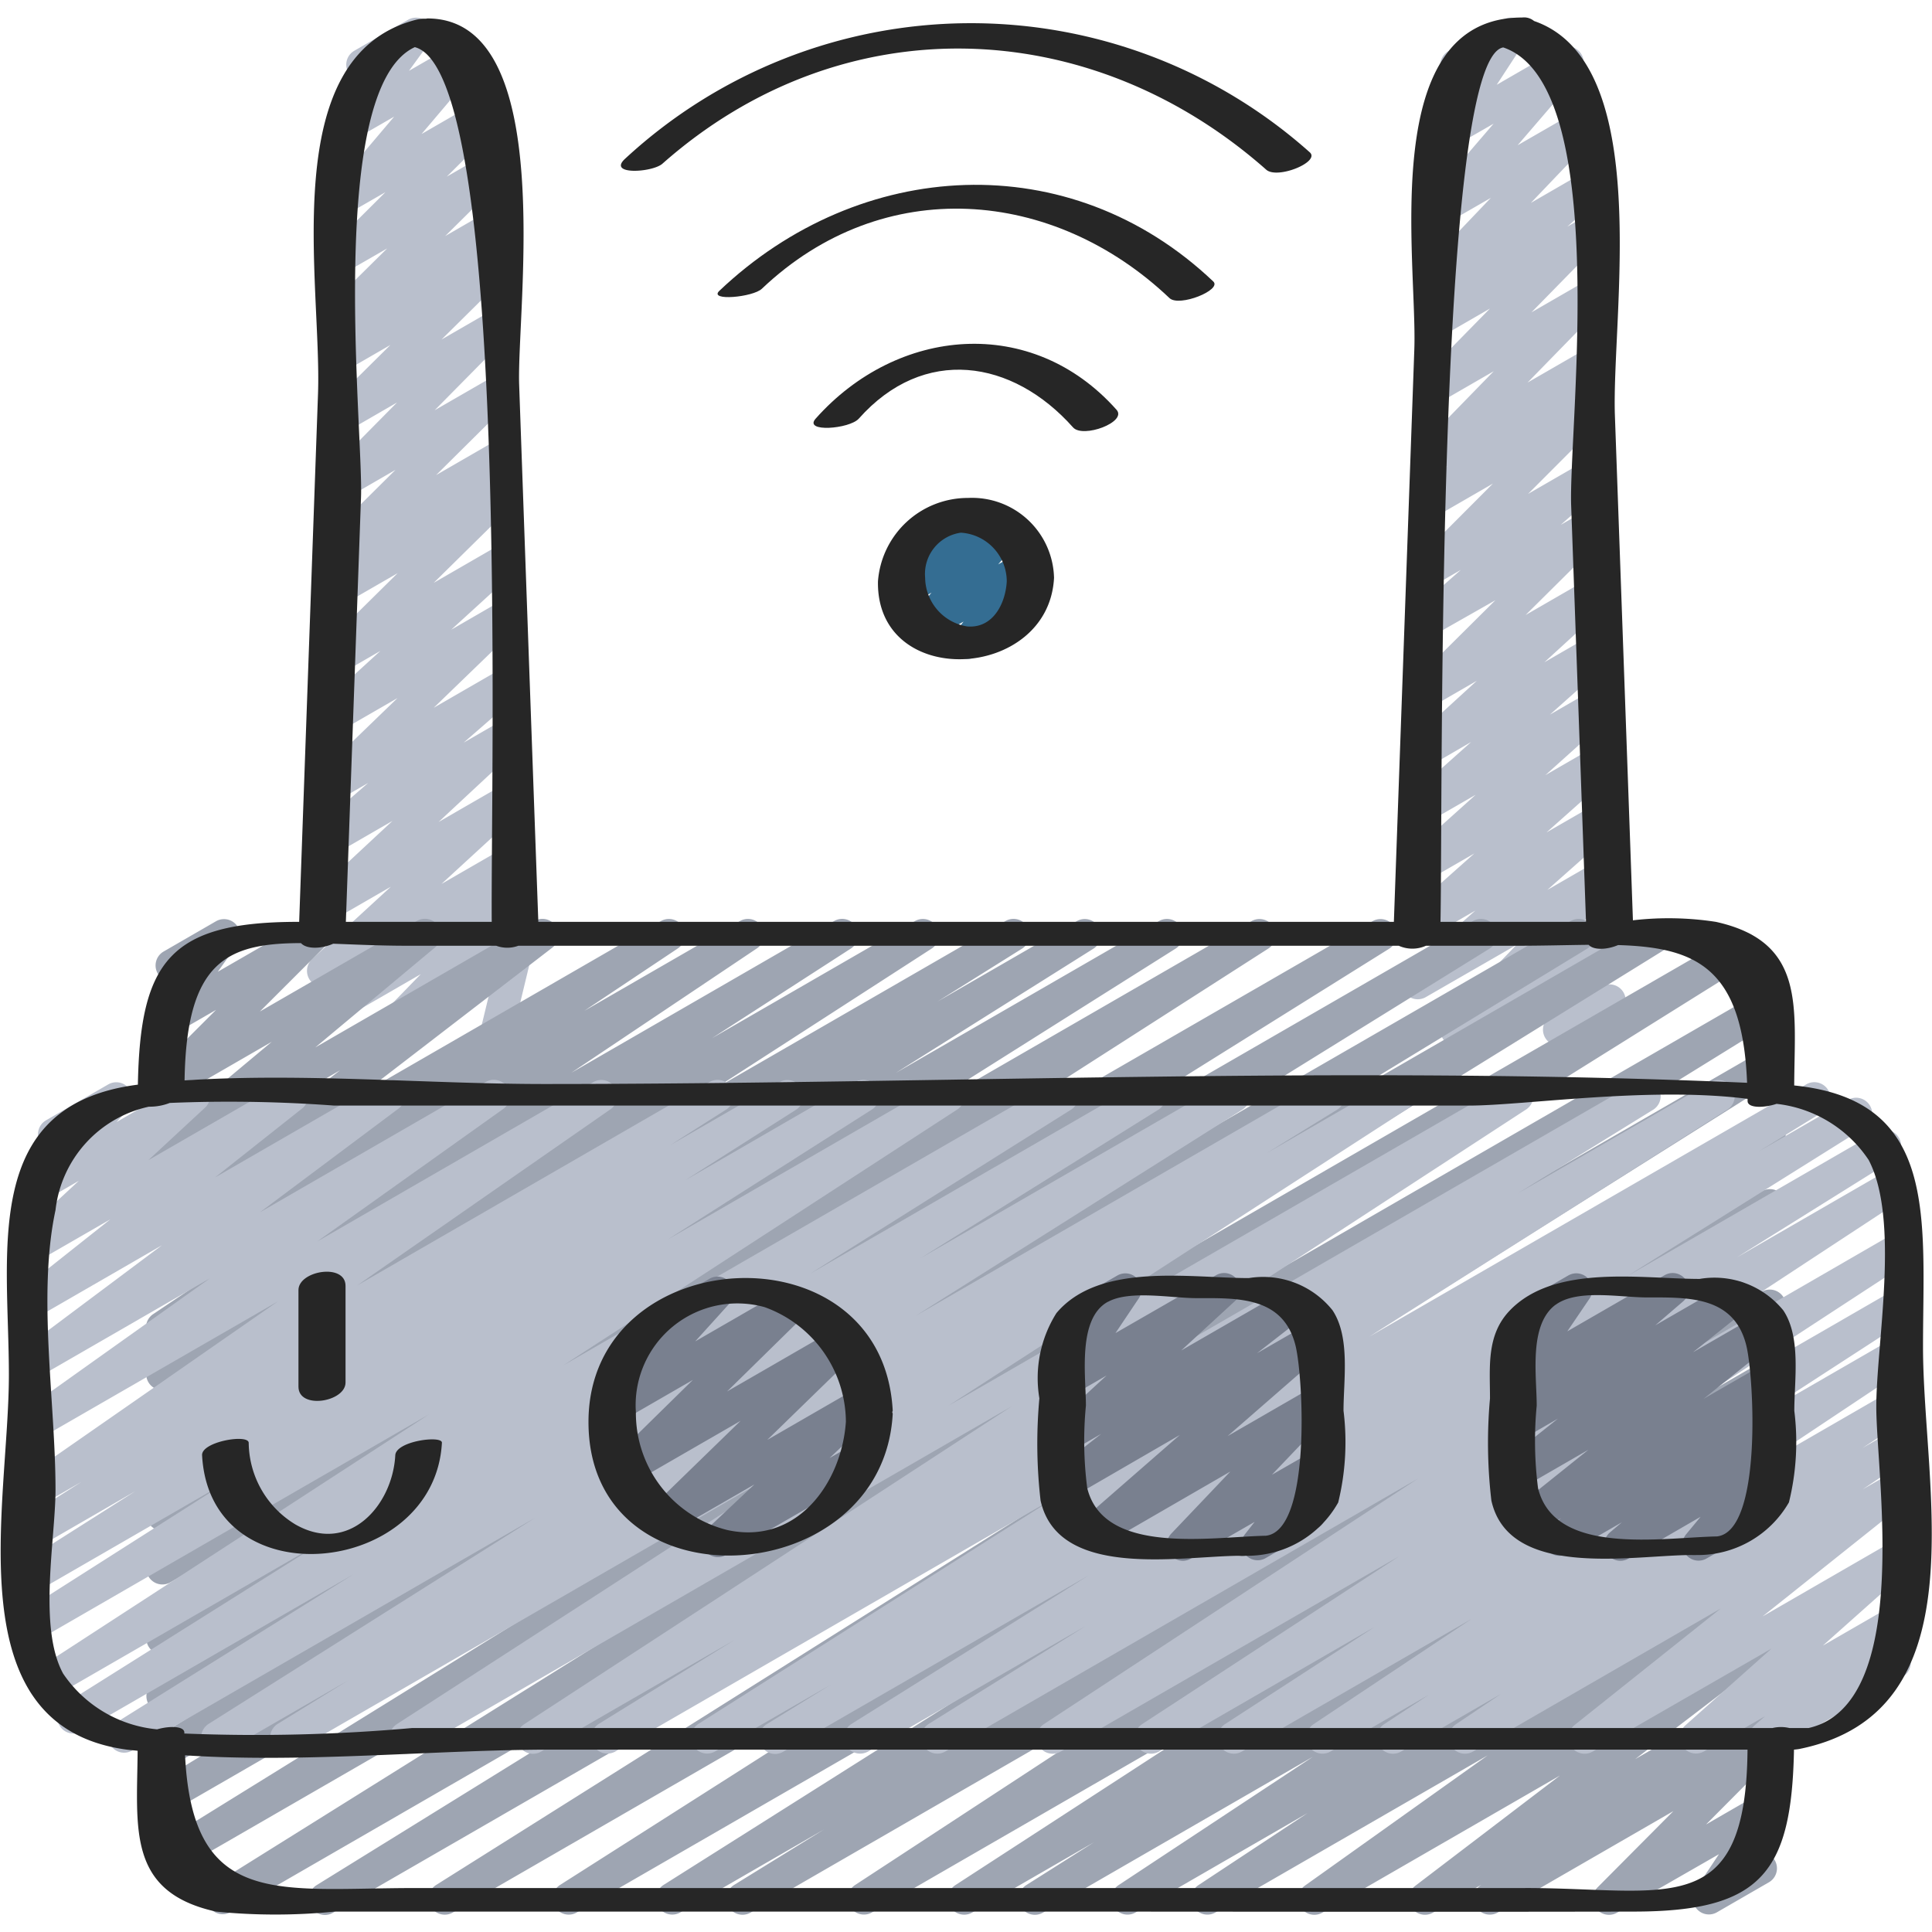 <svg id="Icons" height="512" viewBox="0 0 60 60" width="512" xmlns="http://www.w3.org/2000/svg"><path d="m12.078 32.489a.5.5 0 0 1 -.358-.848l1.348-1.388-2.788 1.609a.5.5 0 0 1 -.561-.824l.588-.467-.027.015a.5.5 0 0 1 -.588-.8l2.448-2.249-1.83 1.057a.5.5 0 0 1 -.591-.8l2.469-2.3-1.8 1.041a.5.5 0 0 1 -.578-.81l1.623-1.409-.987.57a.5.5 0 0 1 -.6-.792l2.5-2.416-1.826 1.054a.5.5 0 0 1 -.587-.8l1.88-1.717-1.229.71a.5.5 0 0 1 -.6-.789l2.365-2.336-1.689.974a.5.5 0 0 1 -.566-.819l.427-.349a.5.5 0 0 1 -.464-.192.5.5 0 0 1 .045-.658l2.18-2.164-1.5.868a.5.5 0 0 1 -.605-.784l2.153-2.176-1.476.853a.5.5 0 0 1 -.6-.788l1.872-1.853-1.2.693a.5.5 0 0 1 -.574-.813l.463-.395a.5.5 0 0 1 -.445-.846l1.654-1.636-.987.568a.5.5 0 0 1 -.6-.788l1.533-1.527-.87.5a.5.5 0 0 1 -.631-.756l1.772-2.09-1.062.612a.5.5 0 0 1 -.656-.725l.723-1a.5.5 0 0 1 -.246-.931l1.669-.962a.5.5 0 0 1 .655.726l-.624.858 1.532-.884a.5.5 0 0 1 .631.756l-1.771 2.09 1.718-.992a.5.5 0 0 1 .6.788l-1.534 1.527 1-.576a.5.5 0 0 1 .6.788l-1.651 1.635 1.113-.643a.5.5 0 0 1 .575.814l-.413.351a.5.5 0 0 1 .484.838l-1.872 1.853 1.337-.772a.5.5 0 0 1 .605.785l-2.154 2.182 1.625-.937a.5.5 0 0 1 .6.787l-2.181 2.164 1.649-.952a.5.5 0 0 1 .567.819l-.372.3a.5.5 0 0 1 .448.846l-2.366 2.333 1.839-1.062a.5.5 0 0 1 .587.8l-1.882 1.718 1.356-.784a.5.5 0 0 1 .6.792l-2.5 2.416 1.977-1.141a.5.5 0 0 1 .578.81l-1.625 1.414 1.1-.635a.5.5 0 0 1 .591.8l-2.471 2.3 1.95-1.125a.5.5 0 0 1 .588.8l-2.448 2.249 1.93-1.113a.5.5 0 0 1 .663.151.5.5 0 0 1 -.1.673l-.584.464.067-.038a.5.5 0 0 1 .608.781l-1.35 1.389.785-.452a.5.5 0 0 1 .736.549l-.318 1.319a.5.5 0 0 1 .1.91l-.557.321a.5.5 0 0 1 -.736-.55l.266-1.1-2.892 1.669a.489.489 0 0 1 -.25.064z" fill="#b9bfcc"/><path d="m45.234 32.494a.5.5 0 0 1 -.36-.847l2.218-2.3-2.812 1.619a.5.5 0 0 1 -.582-.807l2.119-1.88-1.527.882a.5.5 0 0 1 -.582-.807l2.079-1.849-1.432.826a.5.5 0 0 1 -.584-.8l2.058-1.849-1.408.812a.5.5 0 0 1 -.583-.8l1.85-1.651-1.205.7a.5.5 0 0 1 -.587-.8l1.967-1.8-1.314.759a.5.5 0 0 1 -.6-.787l2.491-2.474-1.812 1.029a.5.5 0 0 1 -.581-.808l1.32-1.163-.682.394a.5.5 0 0 1 -.605-.786l2.284-2.289-1.6.924a.5.5 0 0 1 -.576-.811l.765-.658-.14.081a.5.5 0 0 1 -.609-.782l2.185-2.243-1.5.866a.5.5 0 0 1 -.607-.784l1.991-2.029-1.311.757a.5.5 0 0 1 -.583-.806l.81-.721-.176.1a.5.5 0 0 1 -.612-.778l1.9-1.99-1.216.7a.5.5 0 0 1 -.629-.759l1.929-2.244-1.218.7a.5.5 0 0 1 -.667-.701l.877-1.34a.5.5 0 0 1 -.377-.922l1.669-.962a.5.5 0 0 1 .669.706l-.856 1.311 1.95-1.126a.5.5 0 0 1 .629.759l-1.93 2.245 1.7-.979a.5.5 0 0 1 .612.779l-1.9 1.99 1.357-.785a.5.5 0 0 1 .583.8l-.808.722.274-.158a.5.5 0 0 1 .607.783l-1.995 2.037 1.455-.84a.5.5 0 0 1 .608.782l-2.184 2.239 1.65-.952a.5.5 0 0 1 .576.811l-.766.66.239-.136a.5.5 0 0 1 .6.786l-2.284 2.289 1.753-1.012a.5.5 0 0 1 .581.808l-1.319 1.165.8-.459a.5.5 0 0 1 .6.787l-2.491 2.472 1.963-1.133a.5.5 0 0 1 .587.8l-1.966 1.8 1.441-.832a.5.5 0 0 1 .583.806l-1.852 1.652 1.33-.767a.5.5 0 0 1 .584.8l-2.056 1.847 1.535-.886a.5.5 0 0 1 .582.813l-2.081 1.851 1.562-.9a.5.5 0 0 1 .582.807l-2.119 1.879 1.6-.923a.5.5 0 0 1 .611.779l-2.218 2.3 1.677-.968a.5.5 0 0 1 .683.681l-.636 1.114a.5.5 0 0 1 .471.881l-1.574.908a.5.5 0 0 1 -.684-.681l.636-1.112-3.135 1.81a.489.489 0 0 1 -.251.068z" fill="#b9bfcc"/><path d="m10.094 59.471a.5.5 0 0 1 -.263-.925l16.986-10.512-19.65 11.346a.5.5 0 0 1 -.515-.857l22.975-14.358-24.162 13.949a.5.5 0 0 1 -.514-.857l18.611-11.522-18.282 10.555a.5.5 0 0 1 -.51-.859l8.274-5.044-7.764 4.481a.5.5 0 0 1 -.513-.857l13.973-8.665-13.46 7.77a.5.5 0 0 1 -.514-.856l13.534-8.455-13.021 7.515a.5.5 0 0 1 -.519-.853l15.979-10.243-15.46 8.924a.5.5 0 0 1 -.516-.855l9.551-6.023-9.035 5.215a.5.5 0 0 1 -.515-.855l6.153-3.869-5.638 3.255a.5.5 0 0 1 -.515-.857l2.621-1.639-2.106 1.214a.5.5 0 0 1 -.521-.852l6.812-4.4-6.291 3.631a.5.5 0 0 1 -.521-.852l4.316-2.788-3.795 2.19a.5.5 0 0 1 -.528-.848l5.777-3.872-5.249 3.031a.5.5 0 0 1 -.527-.849l2.912-1.942-2.385 1.376a.5.5 0 0 1 -.554-.83l5.836-4.49-5.282 3.049a.5.5 0 0 1 -.57-.816l3.73-3.118-3.16 1.825a.5.5 0 0 1 -.6-.786l2.03-2.03-1.427.824a.5.5 0 0 1 -.658-.722l.7-.982a.5.5 0 0 1 -.244-.932l1.627-.94a.5.5 0 0 1 .658.722l-.6.845 2.735-1.578a.5.5 0 0 1 .6.786l-2.03 2.028 4.878-2.814a.5.5 0 0 1 .571.816l-3.728 3.113 6.809-3.929a.5.5 0 0 1 .554.829l-5.837 4.491 9.216-5.32a.5.5 0 0 1 .527.848l-2.913 1.944 4.839-2.792a.5.5 0 0 1 .529.847l-5.772 3.869 8.168-4.716a.5.5 0 0 1 .522.852l-4.317 2.788 6.307-3.64a.5.5 0 0 1 .521.852l-6.823 4.407 9.111-5.259a.5.5 0 0 1 .516.856l-2.626 1.644 4.33-2.5a.5.5 0 0 1 .516.855l-6.156 3.87 8.188-4.725a.5.5 0 0 1 .517.855l-9.546 6.02 11.907-6.875a.5.5 0 0 1 .519.853l-15.978 10.24 19.221-11.093a.5.5 0 0 1 .514.856l-13.53 8.454 16.127-9.31a.5.5 0 0 1 .514.857l-13.972 8.661 16.492-9.518a.5.5 0 0 1 .511.859l-8.263 5.037 10.214-5.9a.5.5 0 0 1 .514.857l-18.62 11.528 20.743-11.975a.5.5 0 0 1 .514.856l-22.962 14.352 23.284-13.443a.5.5 0 0 1 .512.857l-17 10.518 16.488-9.517a.5.5 0 0 1 .516.855l-18.951 11.926 18.435-10.642a.5.5 0 0 1 .518.854l-17.969 11.446 17.452-10.075a.5.5 0 0 1 .516.856l-12.867 8.128 12.351-7.13a.5.5 0 0 1 .512.858l-2.781 1.716 2.269-1.31a.5.5 0 0 1 .523.851l-13.19 8.638 12.667-7.314a.5.5 0 0 1 .522.852l-8.993 5.84 8.471-4.891a.5.5 0 0 1 .517.855l-2.1 1.333 1.588-.917a.5.5 0 0 1 .525.85l-6.051 3.992 5.526-3.189a.5.5 0 0 1 .525.849l-3.4 2.245 2.879-1.662a.5.5 0 0 1 .54.84l-5.674 4.047 5.134-2.964a.5.5 0 0 1 .552.83l-4.5 3.435 3.952-2.281a.5.5 0 0 1 .539.839l-.356.254a.489.489 0 0 1 .463.191.5.5 0 0 1 -.042.657l-2.356 2.37 1.752-1.011a.5.5 0 0 1 .666.71l-.778 1.167a.5.5 0 0 1 .313.929l-1.614.932a.5.5 0 0 1 -.666-.71l.728-1.094-3.165 1.816a.5.5 0 0 1 -.605-.785l2.355-2.369-5.463 3.154a.5.5 0 0 1 -.539-.839l.039-.029-1.505.868a.5.5 0 0 1 -.553-.83l4.5-3.43-7.382 4.26a.5.5 0 0 1 -.54-.84l5.675-4.044-8.466 4.884a.5.5 0 0 1 -.525-.849l3.4-2.245-5.356 3.094a.5.5 0 0 1 -.525-.849l6.046-3.993-8.387 4.842a.5.5 0 0 1 -.518-.855l2.106-1.332-3.79 2.187a.5.5 0 0 1 -.523-.851l8.994-5.841-11.591 6.692a.5.5 0 0 1 -.523-.85l13.193-8.636-16.43 9.486a.5.5 0 0 1 -.513-.858l2.794-1.724-4.473 2.582a.5.5 0 0 1 -.516-.855l12.864-8.126-15.561 8.981a.5.5 0 0 1 -.518-.854l17.971-11.446-21.3 12.3a.5.5 0 0 1 -.517-.855l18.944-11.922-22.136 12.777a.5.5 0 0 1 -.25.071z" fill="#9ea5b2"/><path d="m24.075 54.471a.5.5 0 0 1 -.262-.926l1.987-1.225-3.606 2.08a.5.5 0 0 1 -.517-.854l11.132-7.061-13.709 7.915a.5.5 0 0 1 -.513-.857l4.221-2.611-6.008 3.468a.5.5 0 0 1 -.524-.851l15.14-9.872-18.575 10.723a.5.5 0 0 1 -.522-.852l14.233-9.207-17.424 10.059a.5.5 0 0 1 -.512-.858l2.2-1.357-3.834 2.215a.5.5 0 0 1 -.516-.855l10.149-6.406-12.522 7.232a.5.5 0 0 1 -.515-.856l7.4-4.624-8.464 4.888a.5.5 0 0 1 -.514-.856l8.11-5.1-8.5 4.907a.5.5 0 0 1 -.522-.851l12.235-7.954-12.043 6.955a.5.5 0 0 1 -.518-.855l6.349-4.043-5.831 3.367a.5.5 0 0 1 -.517-.855l3.437-2.182-2.92 1.688a.5.5 0 0 1 -.518-.854l1.767-1.125-1.249.72a.5.5 0 0 1 -.535-.841l7.883-5.482-7.349 4.237a.5.5 0 0 1 -.54-.84l5.779-4.115-5.239 3.023a.5.5 0 0 1 -.55-.833l4.3-3.217-3.75 2.165a.5.5 0 0 1 -.56-.824l2.708-2.147-2.148 1.239a.5.5 0 0 1 -.591-.8l1.76-1.635-1.148.664a.5.5 0 0 1 -.618-.771l.805-.877a.507.507 0 0 1 -.24-.212.5.5 0 0 1 .183-.683l1.934-1.116a.5.5 0 0 1 .618.77l-.362.4 2.155-1.246a.5.5 0 0 1 .591.8l-1.759 1.631 4.216-2.431a.5.5 0 0 1 .561.824l-2.706 2.143 5.143-2.967a.5.5 0 0 1 .55.833l-4.3 3.217 7.017-4.05a.5.5 0 0 1 .54.84l-5.78 4.118 8.587-4.958a.5.5 0 0 1 .535.842l-7.878 5.479 10.948-6.321a.5.5 0 0 1 .519.854l-1.748 1.112 3.409-1.966a.5.5 0 0 1 .517.854l-3.455 2.2 5.282-3.054a.5.5 0 0 1 .519.854l-6.345 4.04 8.478-4.894a.5.5 0 0 1 .522.851l-12.238 7.949 15.256-8.8a.5.5 0 0 1 .515.856l-8.111 5.1 10.312-5.956a.5.5 0 0 1 .514.856l-7.4 4.62 9.489-5.476a.5.5 0 0 1 .517.855l-10.155 6.41 12.584-7.265a.5.5 0 0 1 .512.858l-2.2 1.357 3.834-2.215a.5.5 0 0 1 .521.852l-14.227 9.2 17.418-10.052a.5.5 0 0 1 .523.851l-15.143 9.872 18.579-10.723a.5.5 0 0 1 .513.857l-4.221 2.608 6.009-3.465a.5.5 0 0 1 .517.854l-11.127 7.054 13.578-7.839a.5.5 0 0 1 .512.858l-2.013 1.24 2.787-1.609a.5.5 0 0 1 .515.857l-7.369 4.615 7.77-4.485a.5.5 0 0 1 .514.856l-4.878 3.046 4.725-2.728a.5.5 0 0 1 .524.851l-11.618 7.63 11.144-6.439a.5.5 0 0 1 .523.852l-7.985 5.214 7.462-4.308a.5.5 0 0 1 .522.852l-4.669 3.029 4.148-2.395a.5.5 0 0 1 .527.849l-4.907 3.269 4.38-2.529a.5.5 0 0 1 .524.851l-1.4.922.876-.506a.5.5 0 0 1 .529.848l-1.4.942.873-.5a.5.5 0 0 1 .561.823l-4.546 3.626 3.983-2.3a.5.5 0 0 1 .583.806l-2.694 2.4 2.111-1.217a.5.5 0 0 1 .579.808l-.507.445a.517.517 0 0 1 .48.248.5.5 0 0 1 -.182.682l-4.031 2.328a.5.5 0 0 1 -.58-.808l.334-.293-1.909 1.1a.5.5 0 0 1 -.583-.8l2.693-2.4-5.56 3.201a.5.5 0 0 1 -.561-.823l4.544-3.623-7.7 4.446a.5.5 0 0 1 -.529-.847l1.406-.947-3.11 1.794a.5.5 0 0 1 -.525-.85l1.391-.915-3.059 1.765a.5.5 0 0 1 -.527-.848l4.91-3.271-7.135 4.119a.5.5 0 0 1 -.523-.851l4.647-3.019-6.7 3.871a.5.5 0 0 1 -.523-.851l7.987-5.216-10.513 6.066a.5.5 0 0 1 -.525-.85l11.623-7.629-14.686 8.479a.5.5 0 0 1 -.515-.856l4.882-3.044-6.764 3.9a.5.5 0 0 1 -.515-.856l7.375-4.619-9.485 5.475a.5.5 0 0 1 -.25.071z" fill="#b9bfcc"/><path d="m22.294 48.356a.5.5 0 0 1 -.343-.864l1.478-1.392-2.575 1.486a.5.5 0 0 1 -.6-.791l2.746-2.67-3.332 1.923a.5.5 0 0 1 -.6-.789l2.45-2.405-2.186 1.262a.5.5 0 0 1 -.621-.768l1.239-1.369a.5.5 0 0 1 -.226-.932l2.31-1.334a.5.5 0 0 1 .621.768l-1.065 1.177 2.84-1.639a.5.5 0 0 1 .6.789l-2.45 2.405 3.392-1.958a.5.5 0 0 1 .6.791l-2.744 2.671 2.819-1.627a.5.5 0 0 1 .592.8l-1.477 1.392.744-.429a.5.5 0 1 1 .5.865l-4.459 2.574a.489.489 0 0 1 -.253.064z" fill="#79808f"/><path d="m36.739 48.471a.5.5 0 0 1 -.362-.845l1.832-1.926-4.046 2.34a.5.5 0 0 1 -.579-.81l3.057-2.666-3.341 1.936a.5.5 0 0 1 -.558-.827l1.458-1.144-.921.532a.5.5 0 0 1 -.589-.8l1.675-1.543-1.086.627a.5.5 0 0 1 -.665-.711l.773-1.154a.5.5 0 0 1 -.314-.928l1.627-.94a.5.5 0 0 1 .665.711l-.723 1.077 3.129-1.8a.5.5 0 0 1 .588.8l-1.675 1.54 3.255-1.878a.5.5 0 0 1 .558.827l-1.461 1.138 1.564-.9a.5.5 0 0 1 .579.81l-3.056 2.663 2.6-1.5a.5.5 0 0 1 .612.777l-1.835 1.923 1.22-.7a.5.5 0 0 1 .642.742l-.555.7a.5.5 0 0 1 .114.914l-1.614.932a.5.5 0 0 1 -.643-.742l.3-.383-1.975 1.137a.49.49 0 0 1 -.25.071z" fill="#79808f"/><path d="m50.321 48.471a.5.5 0 0 1 -.321-.882l.37-.314-1.688.975a.5.5 0 0 1 -.554-.83l.358-.274-.773.447a.5.5 0 0 1 -.563-.823l2.182-1.748-2.052 1.184a.5.5 0 0 1 -.561-.823l1.664-1.326-1.1.636a.5.5 0 0 1 -.576-.811l.87-.749-.294.17a.5.5 0 0 1 -.663-.714l.752-1.108a.515.515 0 0 1 -.477-.248.5.5 0 0 1 .182-.682l1.627-.94a.5.5 0 0 1 .663.714l-.693 1.021 3.026-1.746a.5.5 0 0 1 .576.811l-.871.749 2.273-1.311a.5.5 0 0 1 .561.823l-1.66 1.322 1.95-1.125a.5.5 0 0 1 .563.823l-2.186 1.75 1.815-1.046a.5.5 0 0 1 .553.83l-.445.34a.5.5 0 0 1 .464.861l-.447.378a.506.506 0 0 1 .507.161.5.5 0 0 1 0 .641l-.587.711a.5.5 0 0 1 .233.933l-1.999 1.149a.5.5 0 0 1 -.636-.751l.45-.544-2.245 1.3a.49.49 0 0 1 -.248.066z" fill="#79808f"/><path d="m30.048 20.46a.5.5 0 0 1 -.4-.8l.276-.356-.956.551a.5.5 0 0 1 -.63-.758l.591-.692-.574.331a.5.5 0 0 1 -.636-.749l.432-.528a.5.5 0 0 1 -.081-.9l1.637-.946a.5.5 0 0 1 .637.749l-.116.142.725-.418a.5.5 0 0 1 .63.758l-.583.683.619-.357a.5.5 0 0 1 .647.737l-.483.627a.5.5 0 0 1 .144.921l-1.624.938a.5.5 0 0 1 -.255.067z" fill="#346d92"/><g fill="#262626"><path d="m3.923 54.335c.115.016.235.022.351.037-.017 2.4-.338 4.382 2.432 4.994a18.571 18.571 0 0 0 3.69 0h21.304c6.359 0 12.717.013 19.075 0 3.932-.009 4.865-1.224 4.939-5.03a1.608 1.608 0 0 0 .161-.019c5.641-1.139 3.846-8.091 3.846-12.482 0-4.011.5-7.669-4-8.125.01-2.435.369-4.461-2.433-5.081a9.656 9.656 0 0 0 -2.576-.048q-.279-7.841-.56-15.681c-.106-3.1 1.242-10.954-2.511-12.248a.481.481 0 0 0 -.369-.108c-4.522 0-3.251 7.556-3.349 10.306l-.635 17.779h-26.57q-.3-8.337-.595-16.674c-.083-2.321 1.226-11.382-2.848-11.382-.015 0-.032.007-.048.008a1.084 1.084 0 0 0 -.327.038c-4.344 1.146-2.9 8.161-3.024 11.616l-.585 16.394h-.071c-3.941.008-4.867 1.233-4.938 5.056-4.898.622-4.006 5.178-4.006 9.015 0 4.055-1.695 10.9 3.647 11.635zm43.446 4.3h-34.499c-4.228 0-6.888.648-7.123-4.122 3.747.248 7.767-.177 11.432-.177h37.092c-.045 5.346-2.513 4.298-6.902 4.298zm-.684-57.162c3.382 1.146 2.023 11.844 2.109 14.232q.231 6.462.461 12.924h-4.519c.076-3.874-.159-26.804 1.949-27.156zm-33.8-.008c2.95.77 2.351 22.477 2.386 27.164-1.51 0-3.02 0-4.53 0l.471-13.2c.069-2.068-1.096-12.687 1.668-13.964zm-3.538 27.824c.179.2.655.175 1 .019.69.025 1.453.063 2.285.063h2.778a.992.992 0 0 0 .688 0h27.342a1.029 1.029 0 0 0 .844 0h2.847c.793 0 1.529-.022 2.207-.029.153.173.573.154.913.008 2.42.072 3.868.706 4.006 4.277-12.394-.547-24.954.038-37.354.038-3.64 0-7.5-.353-11.171-.112.057-3.704 1.324-4.259 3.615-4.264zm-7.623 8.292a3.709 3.709 0 0 1 2.9-3.212 1.713 1.713 0 0 0 .647-.116 44.326 44.326 0 0 1 5.11.082h35.24c1.7 0 5.61-.6 8.652-.209v.068c0 .22.491.222.9.087a3.963 3.963 0 0 1 2.861 1.745c.977 1.868.236 5.71.236 7.668 0 2.11 1.133 9.232-2.1 9.971h-.6a1.152 1.152 0 0 0 -.522 0h-42.243a54.849 54.849 0 0 1 -7.08.171v-.03c0-.2-.448-.214-.846-.1a3.97 3.97 0 0 1 -2.919-1.732c-.784-1.441-.236-4.184-.236-5.715 0-2.695-.566-6.04 0-8.678z"/><path d="m27.724 43.908c0-.02-.012-.031-.014-.049s.015-.034.014-.053c-.312-5.8-9.43-5.272-9.448.337-.019 5.869 9.15 5.305 9.448-.235zm-3.979-3.314a3.81 3.81 0 0 1 2.525 3.555c-.127 1.9-1.515 3.843-3.684 3.367a3.743 3.743 0 0 1 -2.838-3.659 3.16 3.16 0 0 1 3.997-3.263z"/><path d="m32.316 46.6c.546 2.456 4.322 1.731 6.159 1.716a1.041 1.041 0 0 0 .217 0 3.237 3.237 0 0 0 2.867-1.655 7.884 7.884 0 0 0 .165-2.851c0-.955.216-2.277-.341-3.118a2.759 2.759 0 0 0 -2.6-1c-1.819 0-4.64-.5-5.975 1.088a3.787 3.787 0 0 0 -.529 2.647 15.37 15.37 0 0 0 .037 3.173zm2.09-6.169c.676-.373 1.975-.116 2.749-.116 1.257 0 2.7-.069 3.08 1.479.245 1.005.489 5.755-.927 5.9h-.013c-1.72.039-5.02.608-5.53-1.482a11.418 11.418 0 0 1 -.041-2.561c0-.906-.271-2.698.682-3.223z"/><path d="m46.316 46.6c.547 2.462 4.411 1.693 6.213 1.693h.019a1.063 1.063 0 0 0 .136 0 3.263 3.263 0 0 0 2.873-1.636 7.817 7.817 0 0 0 .167-2.843c0-.951.217-2.281-.341-3.118a2.757 2.757 0 0 0 -2.6-.978c-1.791 0-4.485-.471-5.885.97-.745.767-.625 1.765-.625 2.743a15.37 15.37 0 0 0 .043 3.169zm1.992-6.076c.672-.5 2-.231 2.841-.231 1.265 0 2.708-.055 3.086 1.5.238.978.5 5.762-.912 5.922-1.726.034-5.042.618-5.558-1.5a11.478 11.478 0 0 1 -.041-2.561c0-.929-.255-2.505.584-3.133z"/><path d="m27.266 18.054c-.059 3.382 5.3 3.1 5.468-.108a2.547 2.547 0 0 0 -2.671-2.482 2.8 2.8 0 0 0 -2.797 2.59zm4 0c-.037.685-.427 1.473-1.235 1.4a1.552 1.552 0 0 1 -1.3-1.511 1.294 1.294 0 0 1 1.11-1.4 1.52 1.52 0 0 1 1.425 1.511z"/><path d="m13.724 44.806c.013-.237-1.424-.058-1.448.388-.085 1.567-1.449 3.1-3.109 2.145a3 3 0 0 1 -1.443-2.533c-.015-.281-1.471-.034-1.448.388.242 4.506 7.224 3.766 7.448-.388z"/><path d="m10.731 42.935v-3c0-.719-1.462-.475-1.462.13v3c0 .719 1.462.475 1.462-.13z"/><path d="m33.325 13.274c.307.346 1.689-.167 1.35-.548-2.629-2.958-6.806-2.58-9.345.276-.385.434 1.049.323 1.34 0 2.017-2.274 4.773-1.845 6.655.272z"/><path d="m37.68 8.742c-4.459-4.236-10.98-3.853-15.341.291-.342.325 1.044.2 1.322-.066 3.771-3.583 9.062-3.127 12.659.291.3.285 1.637-.253 1.36-.516z"/><path d="m40.676 4.73a15.809 15.809 0 0 0 -21.248.186c-.6.531.83.446 1.144.168 5.587-4.941 13.28-4.652 18.752.186.346.306 1.688-.243 1.352-.54z"/></g></svg>